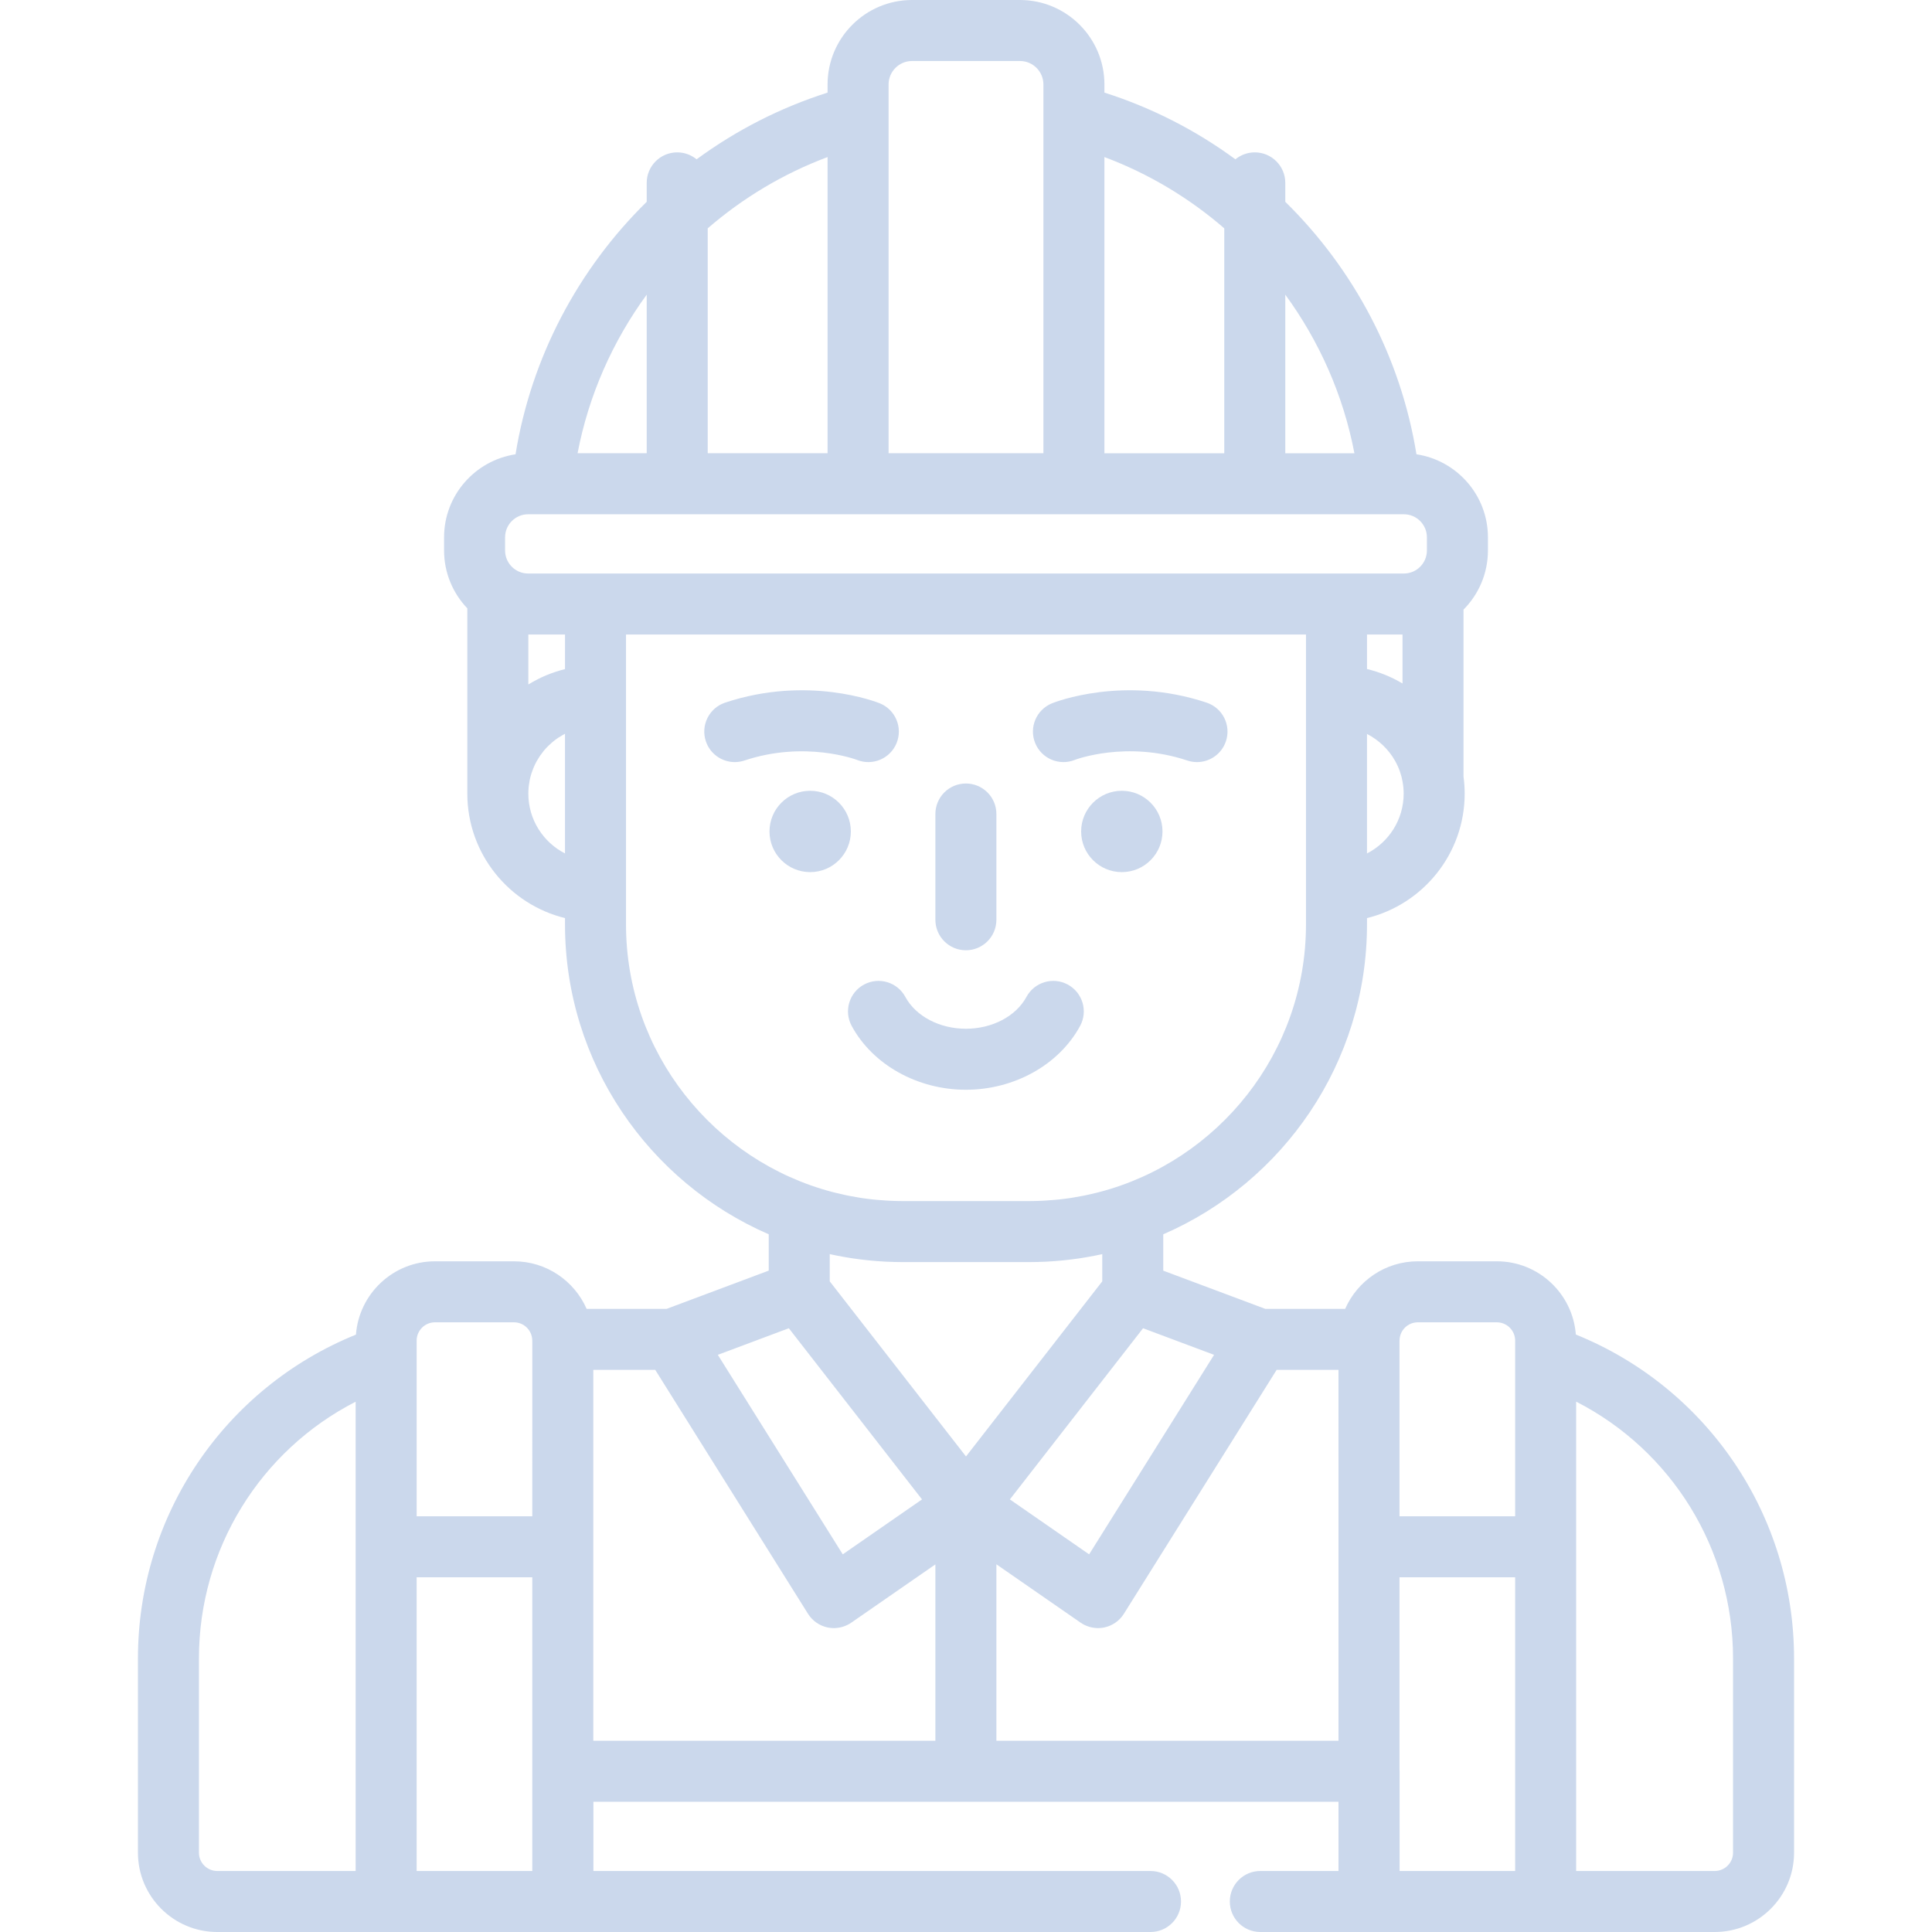 <?xml version="1.0" encoding="iso-8859-1"?>
<!-- Uploaded to: SVG Repo, www.svgrepo.com, Generator: SVG Repo Mixer Tools -->
<svg fill="#cbd8ec" height="800px" width="800px" version="1.1" id="Layer_1" xmlns="http://www.w3.org/2000/svg" xmlns:xlink="http://www.w3.org/1999/xlink" 
	 viewBox="0 0 512 512" xml:space="preserve">
<g>
	<g>
		<g>
			<path d="M417.616,353.666c-0.829-10.837-9.892-19.408-20.937-19.408h-20.948c-8.596,0-15.994,5.193-19.247,12.602H335.31
				l-27.034-10.121v-9.636c31.732-13.771,53.991-45.397,53.991-82.135v-1.663c14.84-3.638,25.887-17.045,25.887-32.99
				c0-1.524-0.111-3.021-0.306-4.493v-44.267c3.995-4.028,6.468-9.567,6.468-15.675v-3.487c0-11.148-8.238-20.381-18.941-22
				c-4.178-25.79-16.65-49.128-34.762-66.912v-5.015c0-4.466-3.618-8.084-8.084-8.084c-1.951,0-3.739,0.691-5.136,1.841
				c-10.398-7.639-22.086-13.66-34.711-17.68v-2.157C292.682,10.041,282.641,0,270.298,0h-28.599
				c-12.342,0-22.384,10.041-22.384,22.385v2.157c-12.625,4.019-24.313,10.041-34.711,17.68c-1.396-1.15-3.185-1.841-5.135-1.841
				c-4.466,0-8.084,3.618-8.084,8.084v5.015c-18.112,17.784-30.584,41.124-34.762,66.914c-10.701,1.619-18.94,10.853-18.94,22v3.487
				c0,5.945,2.354,11.339,6.162,15.338v49.096c0,15.945,11.046,29.352,25.887,32.99v1.663c0,36.738,22.258,68.363,53.991,82.134
				v9.626l-27.06,10.133h-21.201c-3.253-7.409-10.651-12.602-19.247-12.602h-20.948c-11.053,0-20.12,8.582-20.938,19.429
				c-34.78,14.103-57.773,47.873-57.773,85.802v51.491c0,11.59,9.429,21.019,21.019,21.019h44.757h46.817h155.747
				c4.466,0,8.084-3.618,8.084-8.084c0-4.466-3.618-8.084-8.084-8.084H157.259v-18.343h197.453v18.343h-20.714
				c-4.466,0-8.084,3.619-8.084,8.084c0,4.466,3.618,8.084,8.084,8.084h28.798h46.817h44.811c11.59,0,21.019-9.429,21.019-21.019
				v-51.492C475.443,401.534,452.43,367.755,417.616,353.666z M94.246,409.917v85.915H57.573c-2.675,0-4.851-2.176-4.851-4.851
				v-51.492c0-29.01,16.291-55.086,41.524-68.018V409.917z M141.064,495.832h-30.649v-77.829h30.649V495.832z M141.065,401.835
				h-30.649v-42.509v-4.047h-0.001c0-2.674,2.176-4.851,4.851-4.851h20.948c2.63,0,4.766,2.107,4.838,4.721
				c0,0.009-0.001,0.017,0,0.026c0.003,0.102,0.008,0.203,0.014,0.308V401.835z M321.741,359.045l-33.111,52.871l-21.004-14.555
				l35.297-45.362L321.741,359.045z M362.267,226.172V194.5c3.085,1.591,5.682,4.046,7.409,7.073
				c0.006,0.012,0.014,0.024,0.021,0.036c0.494,0.87,0.912,1.787,1.255,2.741c0.044,0.123,0.081,0.248,0.123,0.372
				c0.11,0.33,0.21,0.663,0.301,1.001c0.044,0.165,0.087,0.331,0.126,0.498c0.082,0.346,0.152,0.697,0.212,1.051
				c0.171,0.991,0.272,2.005,0.272,3.044C371.985,217.222,368.032,223.222,362.267,226.172z M362.268,177.298v-9.14h9.411v12.972
				C368.79,179.407,365.625,178.105,362.268,177.298z M340.613,78.086c9.011,12.331,15.383,26.638,18.321,42.029h-18.321V78.086z
				 M292.681,41.623c11.765,4.403,22.485,10.858,31.763,18.891v59.601h-31.763V41.623z M241.699,16.168h28.599
				c3.428,0,6.216,2.789,6.216,6.216v8.208v89.522h-41.029V30.593v-8.208h-0.001C235.484,18.957,238.272,16.168,241.699,16.168z
				 M187.552,60.514c9.279-8.034,19.999-14.488,31.763-18.891v78.492h-31.763V60.514z M171.384,78.086v42.028h-18.321
				C156.002,104.725,162.374,90.417,171.384,78.086z M149.73,226.172c-5.763-2.95-9.717-8.951-9.717-15.858
				c0-0.548,0.033-1.088,0.082-1.623c0.013-0.146,0.03-0.291,0.046-0.435c0.051-0.44,0.117-0.874,0.199-1.304
				c0.019-0.098,0.032-0.198,0.053-0.296c0.107-0.511,0.238-1.014,0.389-1.508c0.037-0.119,0.078-0.236,0.116-0.354
				c0.13-0.397,0.274-0.788,0.43-1.172c0.049-0.12,0.095-0.24,0.147-0.359c0.204-0.471,0.425-0.933,0.667-1.383
				c0.034-0.064,0.073-0.124,0.109-0.188c0.217-0.39,0.45-0.77,0.694-1.14c0.076-0.114,0.152-0.229,0.23-0.342
				c0.269-0.388,0.55-0.769,0.848-1.134c0.025-0.031,0.048-0.064,0.073-0.095c0.324-0.392,0.669-0.765,1.026-1.129
				c0.093-0.094,0.188-0.185,0.282-0.277c0.297-0.29,0.606-0.57,0.923-0.839c0.082-0.069,0.161-0.142,0.245-0.21
				c0.392-0.32,0.798-0.624,1.217-0.911c0.089-0.06,0.181-0.116,0.272-0.176c0.349-0.23,0.707-0.447,1.072-0.652
				c0.115-0.065,0.23-0.13,0.347-0.193c0.081-0.043,0.167-0.079,0.249-0.121V226.172z M149.732,177.317h-0.001
				c-0.05,0.012-0.097,0.03-0.147,0.042c-0.753,0.189-1.496,0.403-2.228,0.641c-0.156,0.051-0.31,0.106-0.466,0.158
				c-0.716,0.244-1.424,0.506-2.117,0.794c-0.039,0.016-0.079,0.03-0.116,0.046c-0.721,0.304-1.426,0.639-2.121,0.992
				c-0.15,0.075-0.3,0.152-0.448,0.231c-0.677,0.356-1.344,0.728-1.993,1.126c-0.026,0.016-0.054,0.029-0.081,0.045v-13.234h9.718
				V177.317z M139.96,151.99c-3.368,0-6.108-2.741-6.108-6.109v-3.487h-0.001c0-3.368,2.74-6.109,6.108-6.109h3.761h83.68h57.197
				h83.679h3.761c3.368,0,6.109,2.741,6.109,6.109v3.487c0,3.368-2.741,6.109-6.109,6.109h-17.854H157.815H139.96z M165.899,244.968
				V236.2v-51.77v-16.272h180.2v16.272v51.77v8.768c0,34.005-23.271,62.673-54.723,70.931c-0.291,0.077-0.584,0.147-0.876,0.219
				c-0.791,0.197-1.587,0.382-2.388,0.552c-0.33,0.07-0.659,0.142-0.99,0.208c-0.952,0.19-1.91,0.362-2.875,0.515
				c-0.13,0.021-0.26,0.046-0.391,0.067c-1.08,0.165-2.17,0.3-3.264,0.416c-0.324,0.034-0.65,0.061-0.974,0.092
				c-0.821,0.077-1.646,0.14-2.475,0.189c-0.334,0.019-0.668,0.041-1.004,0.056c-1.119,0.051-2.242,0.085-3.374,0.085h-33.54
				c-1.131,0-2.254-0.034-3.373-0.085c-0.335-0.015-0.67-0.037-1.005-0.056c-0.827-0.049-1.65-0.112-2.469-0.189
				c-0.327-0.03-0.654-0.057-0.981-0.093c-1.093-0.116-2.18-0.251-3.257-0.415c-0.138-0.022-0.276-0.049-0.414-0.071
				c-0.956-0.151-1.906-0.322-2.849-0.51c-0.335-0.067-0.668-0.139-1.002-0.21c-0.795-0.17-1.587-0.354-2.373-0.549
				c-0.295-0.073-0.592-0.144-0.886-0.221C189.168,307.638,165.899,278.972,165.899,244.968z M209.047,351.998l35.297,45.362
				l-21.004,14.555l-33.111-52.871L209.047,351.998z M247.887,461.324h-90.655v-0.003v-51.403V363.03h16.416l40.484,64.645
				c1.173,1.872,3.06,3.183,5.225,3.628c0.271,0.055,0.541,0.097,0.813,0.124c0.125,0.013,0.25,0.012,0.375,0.019
				c0.147,0.008,0.293,0.023,0.44,0.023c0,0,0.001,0,0.002,0c0.363,0,0.723-0.033,1.081-0.082c0.088-0.012,0.177-0.026,0.265-0.04
				c0.713-0.121,1.407-0.336,2.066-0.643c0.081-0.038,0.161-0.077,0.24-0.117c0.326-0.165,0.646-0.345,0.949-0.555l22.299-15.452
				V461.324z M219.889,339.568v-7.209c0.307,0.068,0.617,0.126,0.924,0.191c0.253,0.054,0.507,0.107,0.76,0.158
				c1.23,0.247,2.465,0.469,3.706,0.664c0.253,0.04,0.507,0.077,0.761,0.114c1.27,0.189,2.544,0.354,3.822,0.487
				c0.207,0.022,0.414,0.039,0.621,0.059c1.342,0.132,2.687,0.237,4.037,0.308c0.123,0.006,0.246,0.009,0.369,0.015
				c1.443,0.069,2.89,0.11,4.34,0.11h0.001h0.001h33.539h0.001c1.452,0,2.9-0.041,4.345-0.11c0.12-0.005,0.24-0.009,0.36-0.015
				c1.354-0.07,2.703-0.178,4.05-0.309c0.202-0.019,0.404-0.037,0.606-0.057c1.284-0.135,2.563-0.3,3.839-0.489
				c0.247-0.037,0.495-0.073,0.74-0.111c1.246-0.196,2.488-0.418,3.724-0.667c0.248-0.05,0.494-0.101,0.741-0.153
				c0.312-0.066,0.623-0.124,0.935-0.193v7.209L256,385.977L219.889,339.568z M354.712,409.916v51.403h-90.656v-46.761
				l22.328,15.471c0.304,0.21,0.623,0.39,0.949,0.555c0.08,0.041,0.16,0.08,0.24,0.117c0.66,0.307,1.353,0.523,2.066,0.643
				c0.088,0.015,0.176,0.028,0.265,0.04c0.358,0.049,0.719,0.082,1.081,0.082c0,0,0.001,0,0.002,0c0.147,0,0.293-0.014,0.44-0.023
				c0.125-0.007,0.25-0.007,0.375-0.019c0.272-0.028,0.543-0.069,0.813-0.124c2.164-0.445,4.052-1.756,5.225-3.628l40.484-64.645
				h16.389V409.916z M370.88,355.483c0.006-0.103,0.011-0.205,0.014-0.309c0-0.009-0.001-0.017,0-0.026
				c0.069-2.614,2.205-4.72,4.837-4.72h20.948c2.674,0,4.851,2.176,4.851,4.851v4.029v42.526H370.88V355.483z M401.529,495.832
				h-0.001h-30.621v-26.427c0-0.183-0.015-0.362-0.027-0.542v-50.86h30.649V495.832z M459.274,490.981
				c0,2.674-2.176,4.851-4.851,4.851h-36.727v-85.914v-38.474c25.265,12.922,41.578,39.009,41.578,68.046V490.981z"/>
			<circle cx="214.704" cy="220.343" r="10.779"/>
			<circle cx="297.293" cy="220.343" r="10.779"/>
			<path d="M284.855,201.372c0.132-0.055,13.681-5.202,29.804,0.175c0.848,0.282,1.711,0.417,2.558,0.417
				c3.385,0,6.539-2.142,7.668-5.53c1.412-4.236-0.876-8.815-5.112-10.226c-21.978-7.328-40.215-0.135-40.982,0.175
				c-4.139,1.675-6.136,6.387-4.464,10.527C276.002,201.047,280.708,203.045,284.855,201.372z"/>
			<path d="M227.127,201.388c4.136,1.648,8.817-0.355,10.486-4.48c1.674-4.139-0.324-8.852-4.465-10.526
				c-0.764-0.308-19.004-7.499-40.982-0.175c-4.236,1.412-6.524,5.991-5.112,10.226c1.13,3.388,4.284,5.53,7.668,5.53
				c0.847,0,1.71-0.135,2.558-0.417C213.299,196.207,226.817,201.27,227.127,201.388z"/>
			<path d="M228.971,260.918c-3.929,2.121-5.393,7.027-3.27,10.955c5.552,10.281,17.435,16.924,30.271,16.924
				s24.718-6.643,30.271-16.924c2.122-3.929,0.657-8.833-3.27-10.955c-3.931-2.122-8.834-0.656-10.955,3.27
				c-2.769,5.128-9.067,8.44-16.046,8.44s-13.275-3.312-16.046-8.44C237.805,260.262,232.902,258.797,228.971,260.918z"/>
			<path d="M255.971,251.83c4.466,0,8.084-3.619,8.084-8.084V215.72c0-4.466-3.618-8.084-8.084-8.084
				c-4.466,0-8.084,3.619-8.084,8.084v28.025C247.887,248.21,251.507,251.83,255.971,251.83z"/>
		</g>
	</g>
</g>
</svg>